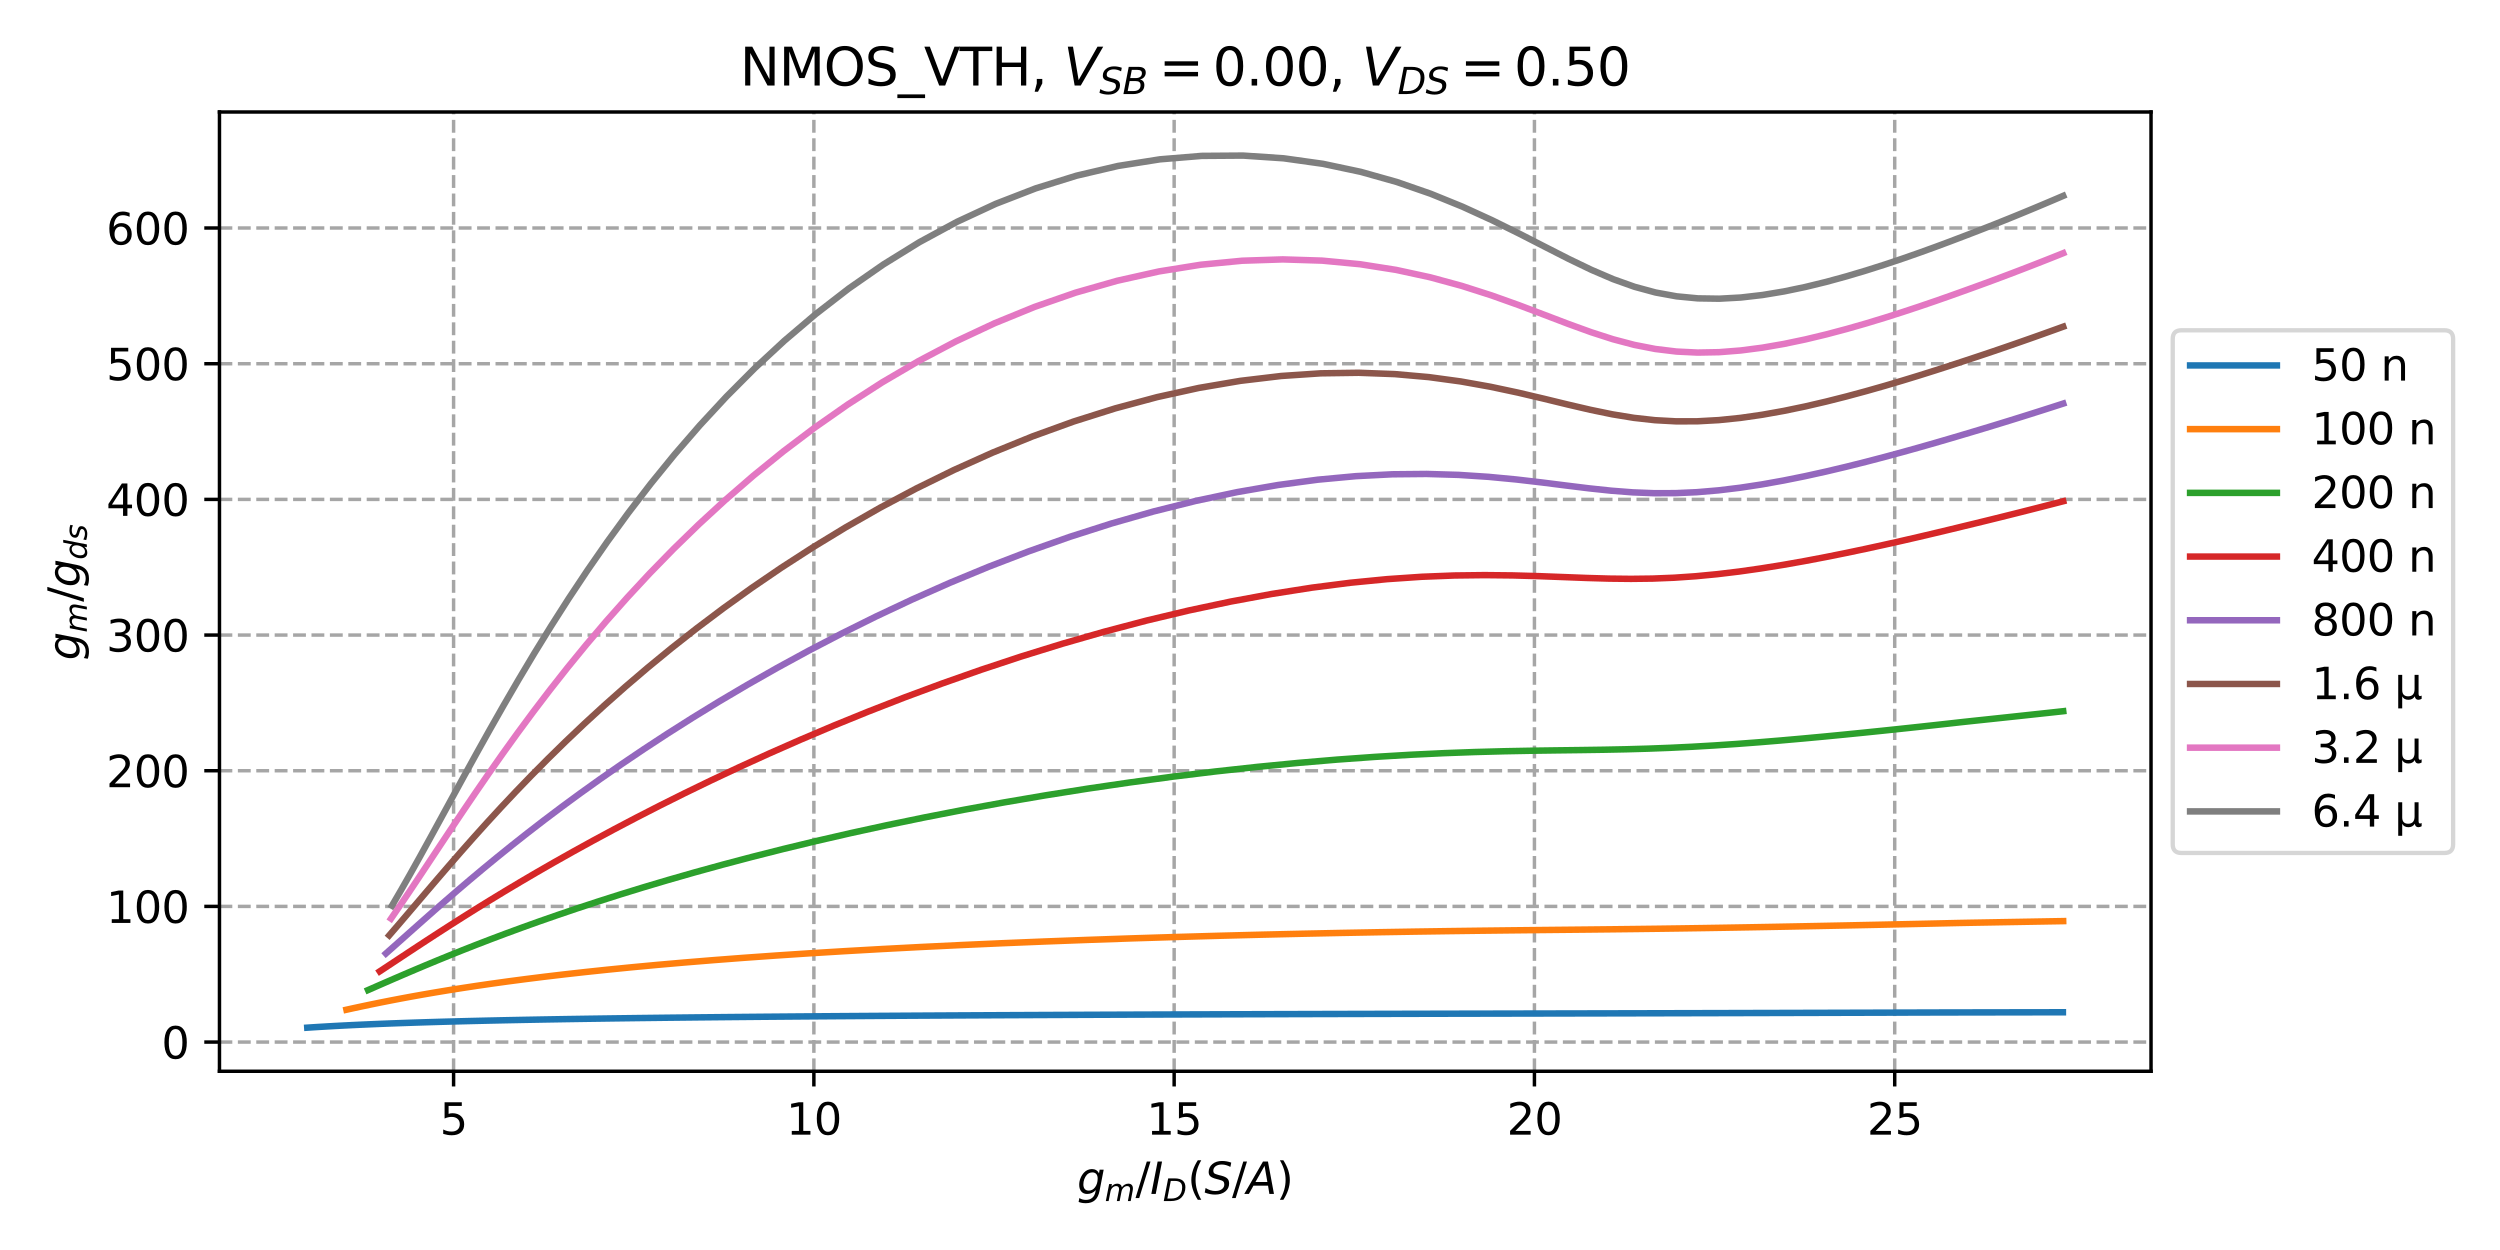 <?xml version="1.0" encoding="utf-8" standalone="no"?>
<!DOCTYPE svg PUBLIC "-//W3C//DTD SVG 1.1//EN"
  "http://www.w3.org/Graphics/SVG/1.1/DTD/svg11.dtd">
<svg xmlns:xlink="http://www.w3.org/1999/xlink" width="576pt" height="288pt" viewBox="0 0 576 288" xmlns="http://www.w3.org/2000/svg" version="1.1">
 <defs>
  <style type="text/css">*{stroke-linejoin: round; stroke-linecap: butt}</style>
 </defs>
 <g id="figure_1">
  <g id="patch_1">
   <path d="M 0 288 
L 576 288 
L 576 0 
L 0 0 
z
" style="fill: #ffffff"/>
  </g>
  <g id="axes_1">
   <g id="patch_2">
    <path d="M 50.566 246.822 
L 495.597 246.822 
L 495.597 25.8 
L 50.566 25.8 
z
" style="fill: #ffffff"/>
   </g>
   <g id="matplotlib.axis_1">
    <g id="xtick_1">
     <g id="line2d_1">
      <path d="M 104.507 246.822 
L 104.507 25.8 
" clip-path="url(#p47b96cbf75)" style="fill: none; stroke-dasharray: 2.96,1.28; stroke-dashoffset: 0; stroke: #a6a6a6; stroke-width: 0.8"/>
     </g>
     <g id="line2d_2">
      <defs>
       <path id="mdd85811904" d="M 0 0 
L 0 3.5 
" style="stroke: #000000; stroke-width: 0.8"/>
      </defs>
      <g>
       <use xlink:href="#mdd85811904" x="104.507" y="246.822" style="stroke: #000000; stroke-width: 0.8"/>
      </g>
     </g>
     <g id="text_1">
      <!-- 5 -->
      <g transform="translate(101.326 261.42) scale(0.1 -0.1)">
       <defs>
        <path id="DejaVuSans-35" d="M 691 4666 
L 3169 4666 
L 3169 4134 
L 1269 4134 
L 1269 2991 
Q 1406 3038 1543 3061 
Q 1681 3084 1819 3084 
Q 2600 3084 3056 2656 
Q 3513 2228 3513 1497 
Q 3513 744 3044 326 
Q 2575 -91 1722 -91 
Q 1428 -91 1123 -41 
Q 819 9 494 109 
L 494 744 
Q 775 591 1075 516 
Q 1375 441 1709 441 
Q 2250 441 2565 725 
Q 2881 1009 2881 1497 
Q 2881 1984 2565 2268 
Q 2250 2553 1709 2553 
Q 1456 2553 1204 2497 
Q 953 2441 691 2322 
L 691 4666 
z
" transform="scale(0.016)"/>
       </defs>
       <use xlink:href="#DejaVuSans-35"/>
      </g>
     </g>
    </g>
    <g id="xtick_2">
     <g id="line2d_3">
      <path d="M 187.516 246.822 
L 187.516 25.8 
" clip-path="url(#p47b96cbf75)" style="fill: none; stroke-dasharray: 2.96,1.28; stroke-dashoffset: 0; stroke: #a6a6a6; stroke-width: 0.8"/>
     </g>
     <g id="line2d_4">
      <g>
       <use xlink:href="#mdd85811904" x="187.516" y="246.822" style="stroke: #000000; stroke-width: 0.8"/>
      </g>
     </g>
     <g id="text_2">
      <!-- 10 -->
      <g transform="translate(181.153 261.42) scale(0.1 -0.1)">
       <defs>
        <path id="DejaVuSans-31" d="M 794 531 
L 1825 531 
L 1825 4091 
L 703 3866 
L 703 4441 
L 1819 4666 
L 2450 4666 
L 2450 531 
L 3481 531 
L 3481 0 
L 794 0 
L 794 531 
z
" transform="scale(0.016)"/>
        <path id="DejaVuSans-30" d="M 2034 4250 
Q 1547 4250 1301 3770 
Q 1056 3291 1056 2328 
Q 1056 1369 1301 889 
Q 1547 409 2034 409 
Q 2525 409 2770 889 
Q 3016 1369 3016 2328 
Q 3016 3291 2770 3770 
Q 2525 4250 2034 4250 
z
M 2034 4750 
Q 2819 4750 3233 4129 
Q 3647 3509 3647 2328 
Q 3647 1150 3233 529 
Q 2819 -91 2034 -91 
Q 1250 -91 836 529 
Q 422 1150 422 2328 
Q 422 3509 836 4129 
Q 1250 4750 2034 4750 
z
" transform="scale(0.016)"/>
       </defs>
       <use xlink:href="#DejaVuSans-31"/>
       <use xlink:href="#DejaVuSans-30" x="63.623"/>
      </g>
     </g>
    </g>
    <g id="xtick_3">
     <g id="line2d_5">
      <path d="M 270.525 246.822 
L 270.525 25.8 
" clip-path="url(#p47b96cbf75)" style="fill: none; stroke-dasharray: 2.96,1.28; stroke-dashoffset: 0; stroke: #a6a6a6; stroke-width: 0.8"/>
     </g>
     <g id="line2d_6">
      <g>
       <use xlink:href="#mdd85811904" x="270.525" y="246.822" style="stroke: #000000; stroke-width: 0.8"/>
      </g>
     </g>
     <g id="text_3">
      <!-- 15 -->
      <g transform="translate(264.162 261.42) scale(0.1 -0.1)">
       <use xlink:href="#DejaVuSans-31"/>
       <use xlink:href="#DejaVuSans-35" x="63.623"/>
      </g>
     </g>
    </g>
    <g id="xtick_4">
     <g id="line2d_7">
      <path d="M 353.533 246.822 
L 353.533 25.8 
" clip-path="url(#p47b96cbf75)" style="fill: none; stroke-dasharray: 2.96,1.28; stroke-dashoffset: 0; stroke: #a6a6a6; stroke-width: 0.8"/>
     </g>
     <g id="line2d_8">
      <g>
       <use xlink:href="#mdd85811904" x="353.533" y="246.822" style="stroke: #000000; stroke-width: 0.8"/>
      </g>
     </g>
     <g id="text_4">
      <!-- 20 -->
      <g transform="translate(347.171 261.42) scale(0.1 -0.1)">
       <defs>
        <path id="DejaVuSans-32" d="M 1228 531 
L 3431 531 
L 3431 0 
L 469 0 
L 469 531 
Q 828 903 1448 1529 
Q 2069 2156 2228 2338 
Q 2531 2678 2651 2914 
Q 2772 3150 2772 3378 
Q 2772 3750 2511 3984 
Q 2250 4219 1831 4219 
Q 1534 4219 1204 4116 
Q 875 4013 500 3803 
L 500 4441 
Q 881 4594 1212 4672 
Q 1544 4750 1819 4750 
Q 2544 4750 2975 4387 
Q 3406 4025 3406 3419 
Q 3406 3131 3298 2873 
Q 3191 2616 2906 2266 
Q 2828 2175 2409 1742 
Q 1991 1309 1228 531 
z
" transform="scale(0.016)"/>
       </defs>
       <use xlink:href="#DejaVuSans-32"/>
       <use xlink:href="#DejaVuSans-30" x="63.623"/>
      </g>
     </g>
    </g>
    <g id="xtick_5">
     <g id="line2d_9">
      <path d="M 436.542 246.822 
L 436.542 25.8 
" clip-path="url(#p47b96cbf75)" style="fill: none; stroke-dasharray: 2.96,1.28; stroke-dashoffset: 0; stroke: #a6a6a6; stroke-width: 0.8"/>
     </g>
     <g id="line2d_10">
      <g>
       <use xlink:href="#mdd85811904" x="436.542" y="246.822" style="stroke: #000000; stroke-width: 0.8"/>
      </g>
     </g>
     <g id="text_5">
      <!-- 25 -->
      <g transform="translate(430.179 261.42) scale(0.1 -0.1)">
       <use xlink:href="#DejaVuSans-32"/>
       <use xlink:href="#DejaVuSans-35" x="63.623"/>
      </g>
     </g>
    </g>
    <g id="text_6">
     <!-- $g_m/I_D (S/A)$ -->
     <g transform="translate(248.181 275.1) scale(0.1 -0.1)">
      <defs>
       <path id="DejaVuSans-Oblique-67" d="M 3816 3500 
L 3219 434 
Q 3047 -456 2561 -893 
Q 2075 -1331 1253 -1331 
Q 950 -1331 690 -1286 
Q 431 -1241 206 -1147 
L 313 -588 
Q 525 -725 762 -790 
Q 1000 -856 1269 -856 
Q 1816 -856 2167 -557 
Q 2519 -259 2631 300 
L 2681 563 
Q 2441 288 2122 144 
Q 1803 0 1434 0 
Q 903 0 598 351 
Q 294 703 294 1319 
Q 294 1803 478 2267 
Q 663 2731 997 3091 
Q 1219 3328 1514 3456 
Q 1809 3584 2131 3584 
Q 2484 3584 2746 3420 
Q 3009 3256 3138 2956 
L 3238 3500 
L 3816 3500 
z
M 2950 2216 
Q 2950 2641 2750 2872 
Q 2550 3103 2181 3103 
Q 1953 3103 1747 3012 
Q 1541 2922 1394 2759 
Q 1156 2491 1023 2127 
Q 891 1763 891 1375 
Q 891 944 1092 712 
Q 1294 481 1672 481 
Q 2219 481 2584 976 
Q 2950 1472 2950 2216 
z
" transform="scale(0.016)"/>
       <path id="DejaVuSans-Oblique-6d" d="M 5747 2113 
L 5338 0 
L 4763 0 
L 5166 2094 
Q 5191 2228 5203 2325 
Q 5216 2422 5216 2491 
Q 5216 2772 5059 2928 
Q 4903 3084 4622 3084 
Q 4203 3084 3875 2770 
Q 3547 2456 3450 1953 
L 3066 0 
L 2491 0 
L 2900 2094 
Q 2925 2209 2937 2307 
Q 2950 2406 2950 2484 
Q 2950 2769 2794 2926 
Q 2638 3084 2363 3084 
Q 1938 3084 1609 2770 
Q 1281 2456 1184 1953 
L 800 0 
L 225 0 
L 909 3500 
L 1484 3500 
L 1375 2956 
Q 1609 3263 1923 3423 
Q 2238 3584 2597 3584 
Q 2978 3584 3223 3384 
Q 3469 3184 3519 2828 
Q 3781 3197 4126 3390 
Q 4472 3584 4856 3584 
Q 5306 3584 5551 3325 
Q 5797 3066 5797 2591 
Q 5797 2488 5784 2364 
Q 5772 2241 5747 2113 
z
" transform="scale(0.016)"/>
       <path id="DejaVuSans-2f" d="M 1625 4666 
L 2156 4666 
L 531 -594 
L 0 -594 
L 1625 4666 
z
" transform="scale(0.016)"/>
       <path id="DejaVuSans-Oblique-49" d="M 1081 4666 
L 1716 4666 
L 806 0 
L 172 0 
L 1081 4666 
z
" transform="scale(0.016)"/>
       <path id="DejaVuSans-Oblique-44" d="M 1081 4666 
L 2438 4666 
Q 3519 4666 4070 4208 
Q 4622 3750 4622 2847 
Q 4622 2250 4412 1698 
Q 4203 1147 3834 769 
Q 3463 381 2891 190 
Q 2319 0 1538 0 
L 172 0 
L 1081 4666 
z
M 1613 4147 
L 909 519 
L 1734 519 
Q 2794 519 3375 1128 
Q 3956 1738 3956 2847 
Q 3956 3519 3581 3833 
Q 3206 4147 2406 4147 
L 1613 4147 
z
" transform="scale(0.016)"/>
       <path id="DejaVuSans-28" d="M 1984 4856 
Q 1566 4138 1362 3434 
Q 1159 2731 1159 2009 
Q 1159 1288 1364 580 
Q 1569 -128 1984 -844 
L 1484 -844 
Q 1016 -109 783 600 
Q 550 1309 550 2009 
Q 550 2706 781 3412 
Q 1013 4119 1484 4856 
L 1984 4856 
z
" transform="scale(0.016)"/>
       <path id="DejaVuSans-Oblique-53" d="M 3859 4513 
L 3738 3897 
Q 3422 4066 3111 4152 
Q 2800 4238 2509 4238 
Q 1944 4238 1609 3991 
Q 1275 3744 1275 3334 
Q 1275 3109 1398 2989 
Q 1522 2869 2034 2731 
L 2413 2638 
Q 3053 2472 3303 2217 
Q 3553 1963 3553 1503 
Q 3553 797 2998 353 
Q 2444 -91 1538 -91 
Q 1166 -91 791 -17 
Q 416 56 38 206 
L 166 856 
Q 513 641 861 531 
Q 1209 422 1556 422 
Q 2147 422 2503 684 
Q 2859 947 2859 1369 
Q 2859 1650 2717 1795 
Q 2575 1941 2106 2059 
L 1728 2156 
Q 1081 2325 845 2545 
Q 609 2766 609 3163 
Q 609 3859 1145 4304 
Q 1681 4750 2541 4750 
Q 2875 4750 3203 4690 
Q 3531 4631 3859 4513 
z
" transform="scale(0.016)"/>
       <path id="DejaVuSans-Oblique-41" d="M 2356 4666 
L 3072 4666 
L 3938 0 
L 3278 0 
L 3084 1197 
L 984 1197 
L 325 0 
L -341 0 
L 2356 4666 
z
M 2584 4044 
L 1275 1722 
L 2988 1722 
L 2584 4044 
z
" transform="scale(0.016)"/>
       <path id="DejaVuSans-29" d="M 513 4856 
L 1013 4856 
Q 1481 4119 1714 3412 
Q 1947 2706 1947 2009 
Q 1947 1309 1714 600 
Q 1481 -109 1013 -844 
L 513 -844 
Q 928 -128 1133 580 
Q 1338 1288 1338 2009 
Q 1338 2731 1133 3434 
Q 928 4138 513 4856 
z
" transform="scale(0.016)"/>
      </defs>
      <use xlink:href="#DejaVuSans-Oblique-67" transform="translate(0 0.125)"/>
      <use xlink:href="#DejaVuSans-Oblique-6d" transform="translate(63.477 -16.281) scale(0.7)"/>
      <use xlink:href="#DejaVuSans-2f" transform="translate(134.399 0.125)"/>
      <use xlink:href="#DejaVuSans-Oblique-49" transform="translate(168.091 0.125)"/>
      <use xlink:href="#DejaVuSans-Oblique-44" transform="translate(197.583 -16.281) scale(0.7)"/>
      <use xlink:href="#DejaVuSans-28" transform="translate(254.219 0.125)"/>
      <use xlink:href="#DejaVuSans-Oblique-53" transform="translate(293.232 0.125)"/>
      <use xlink:href="#DejaVuSans-2f" transform="translate(356.709 0.125)"/>
      <use xlink:href="#DejaVuSans-Oblique-41" transform="translate(390.4 0.125)"/>
      <use xlink:href="#DejaVuSans-29" transform="translate(458.809 0.125)"/>
     </g>
    </g>
   </g>
   <g id="matplotlib.axis_2">
    <g id="ytick_1">
     <g id="line2d_11">
      <path d="M 50.566 240.099 
L 495.597 240.099 
" clip-path="url(#p47b96cbf75)" style="fill: none; stroke-dasharray: 2.96,1.28; stroke-dashoffset: 0; stroke: #a6a6a6; stroke-width: 0.8"/>
     </g>
     <g id="line2d_12">
      <defs>
       <path id="mfa31c862ab" d="M 0 0 
L -3.5 0 
" style="stroke: #000000; stroke-width: 0.8"/>
      </defs>
      <g>
       <use xlink:href="#mfa31c862ab" x="50.566" y="240.099" style="stroke: #000000; stroke-width: 0.8"/>
      </g>
     </g>
     <g id="text_7">
      <!-- 0 -->
      <g transform="translate(37.203 243.898) scale(0.1 -0.1)">
       <use xlink:href="#DejaVuSans-30"/>
      </g>
     </g>
    </g>
    <g id="ytick_2">
     <g id="line2d_13">
      <path d="M 50.566 208.838 
L 495.597 208.838 
" clip-path="url(#p47b96cbf75)" style="fill: none; stroke-dasharray: 2.96,1.28; stroke-dashoffset: 0; stroke: #a6a6a6; stroke-width: 0.8"/>
     </g>
     <g id="line2d_14">
      <g>
       <use xlink:href="#mfa31c862ab" x="50.566" y="208.838" style="stroke: #000000; stroke-width: 0.8"/>
      </g>
     </g>
     <g id="text_8">
      <!-- 100 -->
      <g transform="translate(24.478 212.638) scale(0.1 -0.1)">
       <use xlink:href="#DejaVuSans-31"/>
       <use xlink:href="#DejaVuSans-30" x="63.623"/>
       <use xlink:href="#DejaVuSans-30" x="127.246"/>
      </g>
     </g>
    </g>
    <g id="ytick_3">
     <g id="line2d_15">
      <path d="M 50.566 177.578 
L 495.597 177.578 
" clip-path="url(#p47b96cbf75)" style="fill: none; stroke-dasharray: 2.96,1.28; stroke-dashoffset: 0; stroke: #a6a6a6; stroke-width: 0.8"/>
     </g>
     <g id="line2d_16">
      <g>
       <use xlink:href="#mfa31c862ab" x="50.566" y="177.578" style="stroke: #000000; stroke-width: 0.8"/>
      </g>
     </g>
     <g id="text_9">
      <!-- 200 -->
      <g transform="translate(24.478 181.377) scale(0.1 -0.1)">
       <use xlink:href="#DejaVuSans-32"/>
       <use xlink:href="#DejaVuSans-30" x="63.623"/>
       <use xlink:href="#DejaVuSans-30" x="127.246"/>
      </g>
     </g>
    </g>
    <g id="ytick_4">
     <g id="line2d_17">
      <path d="M 50.566 146.318 
L 495.597 146.318 
" clip-path="url(#p47b96cbf75)" style="fill: none; stroke-dasharray: 2.96,1.28; stroke-dashoffset: 0; stroke: #a6a6a6; stroke-width: 0.8"/>
     </g>
     <g id="line2d_18">
      <g>
       <use xlink:href="#mfa31c862ab" x="50.566" y="146.318" style="stroke: #000000; stroke-width: 0.8"/>
      </g>
     </g>
     <g id="text_10">
      <!-- 300 -->
      <g transform="translate(24.478 150.117) scale(0.1 -0.1)">
       <defs>
        <path id="DejaVuSans-33" d="M 2597 2516 
Q 3050 2419 3304 2112 
Q 3559 1806 3559 1356 
Q 3559 666 3084 287 
Q 2609 -91 1734 -91 
Q 1441 -91 1130 -33 
Q 819 25 488 141 
L 488 750 
Q 750 597 1062 519 
Q 1375 441 1716 441 
Q 2309 441 2620 675 
Q 2931 909 2931 1356 
Q 2931 1769 2642 2001 
Q 2353 2234 1838 2234 
L 1294 2234 
L 1294 2753 
L 1863 2753 
Q 2328 2753 2575 2939 
Q 2822 3125 2822 3475 
Q 2822 3834 2567 4026 
Q 2313 4219 1838 4219 
Q 1578 4219 1281 4162 
Q 984 4106 628 3988 
L 628 4550 
Q 988 4650 1302 4700 
Q 1616 4750 1894 4750 
Q 2613 4750 3031 4423 
Q 3450 4097 3450 3541 
Q 3450 3153 3228 2886 
Q 3006 2619 2597 2516 
z
" transform="scale(0.016)"/>
       </defs>
       <use xlink:href="#DejaVuSans-33"/>
       <use xlink:href="#DejaVuSans-30" x="63.623"/>
       <use xlink:href="#DejaVuSans-30" x="127.246"/>
      </g>
     </g>
    </g>
    <g id="ytick_5">
     <g id="line2d_19">
      <path d="M 50.566 115.057 
L 495.597 115.057 
" clip-path="url(#p47b96cbf75)" style="fill: none; stroke-dasharray: 2.96,1.28; stroke-dashoffset: 0; stroke: #a6a6a6; stroke-width: 0.8"/>
     </g>
     <g id="line2d_20">
      <g>
       <use xlink:href="#mfa31c862ab" x="50.566" y="115.057" style="stroke: #000000; stroke-width: 0.8"/>
      </g>
     </g>
     <g id="text_11">
      <!-- 400 -->
      <g transform="translate(24.478 118.857) scale(0.1 -0.1)">
       <defs>
        <path id="DejaVuSans-34" d="M 2419 4116 
L 825 1625 
L 2419 1625 
L 2419 4116 
z
M 2253 4666 
L 3047 4666 
L 3047 1625 
L 3713 1625 
L 3713 1100 
L 3047 1100 
L 3047 0 
L 2419 0 
L 2419 1100 
L 313 1100 
L 313 1709 
L 2253 4666 
z
" transform="scale(0.016)"/>
       </defs>
       <use xlink:href="#DejaVuSans-34"/>
       <use xlink:href="#DejaVuSans-30" x="63.623"/>
       <use xlink:href="#DejaVuSans-30" x="127.246"/>
      </g>
     </g>
    </g>
    <g id="ytick_6">
     <g id="line2d_21">
      <path d="M 50.566 83.797 
L 495.597 83.797 
" clip-path="url(#p47b96cbf75)" style="fill: none; stroke-dasharray: 2.96,1.28; stroke-dashoffset: 0; stroke: #a6a6a6; stroke-width: 0.8"/>
     </g>
     <g id="line2d_22">
      <g>
       <use xlink:href="#mfa31c862ab" x="50.566" y="83.797" style="stroke: #000000; stroke-width: 0.8"/>
      </g>
     </g>
     <g id="text_12">
      <!-- 500 -->
      <g transform="translate(24.478 87.596) scale(0.1 -0.1)">
       <use xlink:href="#DejaVuSans-35"/>
       <use xlink:href="#DejaVuSans-30" x="63.623"/>
       <use xlink:href="#DejaVuSans-30" x="127.246"/>
      </g>
     </g>
    </g>
    <g id="ytick_7">
     <g id="line2d_23">
      <path d="M 50.566 52.537 
L 495.597 52.537 
" clip-path="url(#p47b96cbf75)" style="fill: none; stroke-dasharray: 2.96,1.28; stroke-dashoffset: 0; stroke: #a6a6a6; stroke-width: 0.8"/>
     </g>
     <g id="line2d_24">
      <g>
       <use xlink:href="#mfa31c862ab" x="50.566" y="52.537" style="stroke: #000000; stroke-width: 0.8"/>
      </g>
     </g>
     <g id="text_13">
      <!-- 600 -->
      <g transform="translate(24.478 56.336) scale(0.1 -0.1)">
       <defs>
        <path id="DejaVuSans-36" d="M 2113 2584 
Q 1688 2584 1439 2293 
Q 1191 2003 1191 1497 
Q 1191 994 1439 701 
Q 1688 409 2113 409 
Q 2538 409 2786 701 
Q 3034 994 3034 1497 
Q 3034 2003 2786 2293 
Q 2538 2584 2113 2584 
z
M 3366 4563 
L 3366 3988 
Q 3128 4100 2886 4159 
Q 2644 4219 2406 4219 
Q 1781 4219 1451 3797 
Q 1122 3375 1075 2522 
Q 1259 2794 1537 2939 
Q 1816 3084 2150 3084 
Q 2853 3084 3261 2657 
Q 3669 2231 3669 1497 
Q 3669 778 3244 343 
Q 2819 -91 2113 -91 
Q 1303 -91 875 529 
Q 447 1150 447 2328 
Q 447 3434 972 4092 
Q 1497 4750 2381 4750 
Q 2619 4750 2861 4703 
Q 3103 4656 3366 4563 
z
" transform="scale(0.016)"/>
       </defs>
       <use xlink:href="#DejaVuSans-36"/>
       <use xlink:href="#DejaVuSans-30" x="63.623"/>
       <use xlink:href="#DejaVuSans-30" x="127.246"/>
      </g>
     </g>
    </g>
    <g id="text_14">
     <!-- $g_{m}/g_{ds}$ -->
     <g transform="translate(18.378 152.111) rotate(-90) scale(0.1 -0.1)">
      <defs>
       <path id="DejaVuSans-Oblique-64" d="M 2675 525 
Q 2444 222 2128 65 
Q 1813 -91 1428 -91 
Q 903 -91 598 267 
Q 294 625 294 1247 
Q 294 1766 478 2236 
Q 663 2706 1013 3078 
Q 1244 3325 1534 3454 
Q 1825 3584 2144 3584 
Q 2481 3584 2739 3421 
Q 2997 3259 3138 2956 
L 3513 4863 
L 4091 4863 
L 3144 0 
L 2566 0 
L 2675 525 
z
M 891 1350 
Q 891 897 1095 644 
Q 1300 391 1663 391 
Q 1931 391 2161 520 
Q 2391 650 2566 903 
Q 2750 1166 2856 1509 
Q 2963 1853 2963 2188 
Q 2963 2622 2758 2865 
Q 2553 3109 2194 3109 
Q 1922 3109 1687 2981 
Q 1453 2853 1288 2613 
Q 1106 2353 998 2009 
Q 891 1666 891 1350 
z
" transform="scale(0.016)"/>
       <path id="DejaVuSans-Oblique-73" d="M 3200 3397 
L 3091 2853 
Q 2863 2978 2609 3040 
Q 2356 3103 2088 3103 
Q 1634 3103 1373 2948 
Q 1113 2794 1113 2528 
Q 1113 2219 1719 2053 
Q 1766 2041 1788 2034 
L 1972 1978 
Q 2547 1819 2739 1644 
Q 2931 1469 2931 1166 
Q 2931 609 2489 259 
Q 2047 -91 1331 -91 
Q 1053 -91 747 -37 
Q 441 16 72 128 
L 184 722 
Q 500 559 806 475 
Q 1113 391 1394 391 
Q 1816 391 2080 572 
Q 2344 753 2344 1031 
Q 2344 1331 1650 1516 
L 1591 1531 
L 1394 1581 
Q 956 1697 753 1886 
Q 550 2075 550 2369 
Q 550 2928 970 3256 
Q 1391 3584 2113 3584 
Q 2397 3584 2667 3537 
Q 2938 3491 3200 3397 
z
" transform="scale(0.016)"/>
      </defs>
      <use xlink:href="#DejaVuSans-Oblique-67" transform="translate(0 0.094)"/>
      <use xlink:href="#DejaVuSans-Oblique-6d" transform="translate(63.477 -16.312) scale(0.7)"/>
      <use xlink:href="#DejaVuSans-2f" transform="translate(134.399 0.094)"/>
      <use xlink:href="#DejaVuSans-Oblique-67" transform="translate(168.091 0.094)"/>
      <use xlink:href="#DejaVuSans-Oblique-64" transform="translate(231.567 -16.312) scale(0.7)"/>
      <use xlink:href="#DejaVuSans-Oblique-73" transform="translate(276.001 -16.312) scale(0.7)"/>
     </g>
    </g>
   </g>
   <g id="line2d_25">
    <path d="M 475.291 233.225 
L 475.244 233.225 
L 475.19 233.225 
L 475.128 233.225 
L 475.058 233.226 
L 474.978 233.226 
L 474.887 233.226 
L 474.783 233.226 
L 474.664 233.226 
L 474.528 233.226 
L 474.373 233.227 
L 474.197 233.227 
L 473.995 233.227 
L 473.766 233.228 
L 473.504 233.228 
L 473.206 233.229 
L 472.867 233.229 
L 472.481 233.23 
L 472.042 233.231 
L 471.544 233.232 
L 470.977 233.233 
L 470.334 233.234 
L 469.606 233.235 
L 468.781 233.236 
L 467.848 233.238 
L 466.795 233.24 
L 465.607 233.242 
L 464.271 233.244 
L 462.771 233.247 
L 461.091 233.25 
L 459.214 233.253 
L 457.123 233.257 
L 454.804 233.261 
L 452.239 233.266 
L 449.417 233.271 
L 446.223 233.278 
L 442.495 233.29 
L 438.496 233.302 
L 434.232 233.315 
L 429.71 233.329 
L 424.945 233.342 
L 419.961 233.357 
L 414.782 233.371 
L 409.44 233.386 
L 403.967 233.4 
L 398.393 233.415 
L 392.744 233.429 
L 387.036 233.443 
L 381.269 233.457 
L 375.43 233.471 
L 369.486 233.484 
L 363.39 233.497 
L 357.078 233.51 
L 350.483 233.524 
L 343.533 233.539 
L 336.169 233.554 
L 328.344 233.572 
L 320.036 233.591 
L 311.246 233.613 
L 302.003 233.637 
L 292.358 233.664 
L 282.385 233.695 
L 272.171 233.729 
L 261.812 233.766 
L 251.408 233.807 
L 241.052 233.852 
L 230.835 233.9 
L 220.833 233.952 
L 211.115 234.007 
L 201.732 234.065 
L 192.725 234.127 
L 184.123 234.192 
L 175.944 234.26 
L 168.195 234.331 
L 160.877 234.404 
L 153.985 234.48 
L 147.507 234.557 
L 141.428 234.637 
L 135.73 234.719 
L 130.396 234.803 
L 125.404 234.888 
L 120.734 234.975 
L 116.366 235.063 
L 112.279 235.152 
L 108.455 235.243 
L 104.874 235.334 
L 101.519 235.426 
L 98.374 235.519 
L 95.423 235.613 
L 92.651 235.708 
L 90.045 235.803 
L 87.593 235.898 
L 85.282 235.995 
L 83.103 236.091 
L 81.046 236.188 
L 79.101 236.285 
L 77.26 236.383 
L 75.516 236.481 
L 73.861 236.579 
L 72.289 236.677 
L 70.794 236.775 
" clip-path="url(#p47b96cbf75)" style="fill: none; stroke: #1f77b4; stroke-width: 1.5; stroke-linecap: square"/>
   </g>
   <g id="line2d_26">
    <path d="M 475.355 212.225 
L 475.317 212.226 
L 475.273 212.227 
L 475.223 212.227 
L 475.167 212.228 
L 475.102 212.23 
L 475.028 212.231 
L 474.944 212.232 
L 474.848 212.234 
L 474.738 212.236 
L 474.613 212.238 
L 474.47 212.241 
L 474.307 212.243 
L 474.121 212.247 
L 473.91 212.25 
L 473.668 212.255 
L 473.393 212.259 
L 473.08 212.265 
L 472.724 212.271 
L 472.318 212.278 
L 471.858 212.286 
L 471.334 212.296 
L 470.74 212.306 
L 470.066 212.318 
L 469.303 212.331 
L 468.44 212.347 
L 467.464 212.364 
L 466.364 212.383 
L 465.126 212.405 
L 463.734 212.43 
L 462.174 212.457 
L 460.429 212.488 
L 458.485 212.523 
L 456.325 212.561 
L 453.935 212.603 
L 451.198 212.657 
L 447.944 212.732 
L 444.437 212.811 
L 440.674 212.894 
L 436.657 212.981 
L 432.396 213.073 
L 427.905 213.167 
L 423.206 213.264 
L 418.326 213.362 
L 413.298 213.46 
L 408.159 213.558 
L 402.945 213.653 
L 397.688 213.744 
L 392.416 213.83 
L 387.14 213.909 
L 381.86 213.983 
L 376.553 214.05 
L 371.18 214.112 
L 365.682 214.171 
L 359.989 214.229 
L 354.02 214.29 
L 347.7 214.358 
L 340.96 214.437 
L 333.748 214.531 
L 326.036 214.645 
L 317.821 214.781 
L 309.128 214.943 
L 300.004 215.134 
L 290.518 215.354 
L 280.753 215.605 
L 270.801 215.888 
L 260.757 216.201 
L 250.713 216.545 
L 240.758 216.917 
L 230.968 217.317 
L 221.41 217.742 
L 212.139 218.19 
L 203.199 218.659 
L 194.62 219.146 
L 186.425 219.649 
L 178.626 220.165 
L 171.227 220.691 
L 164.226 221.227 
L 157.617 221.768 
L 151.388 222.313 
L 145.525 222.861 
L 140.012 223.41 
L 134.832 223.957 
L 129.967 224.502 
L 125.398 225.043 
L 121.107 225.58 
L 117.077 226.111 
L 113.29 226.635 
L 109.729 227.153 
L 106.38 227.662 
L 103.226 228.163 
L 100.254 228.656 
L 97.452 229.139 
L 94.806 229.612 
L 92.306 230.076 
L 89.941 230.53 
L 87.701 230.973 
L 85.577 231.406 
L 83.561 231.829 
L 81.645 232.24 
L 79.822 232.64 
" clip-path="url(#p47b96cbf75)" style="fill: none; stroke: #ff7f0e; stroke-width: 1.5; stroke-linecap: square"/>
   </g>
   <g id="line2d_27">
    <path d="M 475.366 163.864 
L 475.329 163.868 
L 475.288 163.873 
L 475.24 163.878 
L 475.186 163.884 
L 475.124 163.89 
L 475.053 163.898 
L 474.973 163.907 
L 474.881 163.917 
L 474.775 163.928 
L 474.656 163.941 
L 474.519 163.956 
L 474.363 163.973 
L 474.185 163.992 
L 473.982 164.014 
L 473.75 164.039 
L 473.487 164.068 
L 473.187 164.101 
L 472.845 164.138 
L 472.456 164.18 
L 472.015 164.228 
L 471.513 164.282 
L 470.943 164.344 
L 470.296 164.414 
L 469.564 164.493 
L 468.735 164.582 
L 467.799 164.683 
L 466.742 164.797 
L 465.552 164.925 
L 464.214 165.069 
L 462.713 165.23 
L 461.035 165.409 
L 459.163 165.609 
L 457.081 165.83 
L 454.776 166.073 
L 452.131 166.358 
L 448.974 166.712 
L 445.57 167.088 
L 441.915 167.487 
L 438.012 167.906 
L 433.867 168.343 
L 429.496 168.793 
L 424.919 169.251 
L 420.164 169.712 
L 415.264 170.167 
L 410.256 170.608 
L 405.179 171.025 
L 400.071 171.41 
L 394.96 171.754 
L 389.868 172.05 
L 384.798 172.295 
L 379.736 172.488 
L 374.648 172.633 
L 369.482 172.737 
L 364.167 172.816 
L 358.624 172.886 
L 352.77 172.969 
L 346.53 173.088 
L 339.84 173.267 
L 332.66 173.529 
L 324.97 173.896 
L 316.782 174.385 
L 308.13 175.008 
L 299.071 175.775 
L 289.679 176.688 
L 280.042 177.745 
L 270.25 178.94 
L 260.397 180.265 
L 250.57 181.706 
L 240.852 183.25 
L 231.313 184.88 
L 222.015 186.58 
L 213.005 188.336 
L 204.322 190.13 
L 195.994 191.949 
L 188.038 193.78 
L 180.463 195.61 
L 173.273 197.429 
L 166.463 199.229 
L 160.027 201.002 
L 153.953 202.742 
L 148.228 204.443 
L 142.837 206.104 
L 137.762 207.72 
L 132.986 209.29 
L 128.493 210.812 
L 124.265 212.286 
L 120.285 213.712 
L 116.537 215.089 
L 113.006 216.419 
L 109.677 217.701 
L 106.535 218.937 
L 103.568 220.128 
L 100.764 221.273 
L 98.11 222.375 
L 95.597 223.433 
L 93.213 224.45 
L 90.951 225.425 
L 88.8 226.359 
L 86.753 227.253 
L 84.804 228.107 
" clip-path="url(#p47b96cbf75)" style="fill: none; stroke: #2ca02c; stroke-width: 1.5; stroke-linecap: square"/>
   </g>
   <g id="line2d_28">
    <path d="M 475.368 115.488 
L 475.332 115.497 
L 475.291 115.508 
L 475.244 115.52 
L 475.19 115.534 
L 475.128 115.55 
L 475.058 115.568 
L 474.978 115.589 
L 474.887 115.612 
L 474.783 115.639 
L 474.664 115.67 
L 474.528 115.705 
L 474.373 115.745 
L 474.197 115.791 
L 473.995 115.843 
L 473.766 115.902 
L 473.505 115.969 
L 473.207 116.046 
L 472.868 116.133 
L 472.483 116.232 
L 472.045 116.345 
L 471.547 116.473 
L 470.982 116.618 
L 470.341 116.782 
L 469.615 116.968 
L 468.793 117.177 
L 467.864 117.413 
L 466.816 117.679 
L 465.635 117.978 
L 464.308 118.312 
L 462.82 118.685 
L 461.155 119.1 
L 459.298 119.559 
L 457.234 120.067 
L 454.948 120.624 
L 452.323 121.261 
L 449.189 122.021 
L 445.809 122.83 
L 442.181 123.684 
L 438.307 124.577 
L 434.195 125.502 
L 429.858 126.449 
L 425.319 127.405 
L 420.605 128.353 
L 415.751 129.276 
L 410.794 130.153 
L 405.774 130.96 
L 400.729 131.678 
L 395.691 132.285 
L 390.682 132.765 
L 385.706 133.106 
L 380.753 133.306 
L 375.789 133.369 
L 370.762 133.312 
L 365.602 133.163 
L 360.231 132.958 
L 354.562 132.745 
L 348.519 132.576 
L 342.034 132.507 
L 335.063 132.594 
L 327.582 132.888 
L 319.599 133.433 
L 311.143 134.262 
L 302.268 135.395 
L 293.045 136.843 
L 283.559 138.601 
L 273.899 140.654 
L 264.157 142.979 
L 254.422 145.545 
L 244.776 148.317 
L 235.29 151.256 
L 226.026 154.325 
L 217.036 157.488 
L 208.358 160.708 
L 200.022 163.956 
L 192.046 167.203 
L 184.443 170.427 
L 177.216 173.608 
L 170.364 176.731 
L 163.879 179.782 
L 157.753 182.753 
L 151.973 185.637 
L 146.524 188.429 
L 141.389 191.128 
L 136.554 193.733 
L 132 196.242 
L 127.711 198.658 
L 123.671 200.981 
L 119.864 203.214 
L 116.273 205.36 
L 112.886 207.42 
L 109.687 209.397 
L 106.664 211.294 
L 103.805 213.112 
L 101.098 214.854 
L 98.531 216.522 
L 96.096 218.117 
L 93.783 219.642 
L 91.583 221.096 
L 89.488 222.481 
L 87.49 223.799 
" clip-path="url(#p47b96cbf75)" style="fill: none; stroke: #d62728; stroke-width: 1.5; stroke-linecap: square"/>
   </g>
   <g id="line2d_29">
    <path d="M 475.368 92.983 
L 475.332 92.994 
L 475.291 93.008 
L 475.244 93.023 
L 475.19 93.04 
L 475.129 93.06 
L 475.059 93.083 
L 474.979 93.109 
L 474.887 93.138 
L 474.783 93.172 
L 474.664 93.21 
L 474.529 93.254 
L 474.374 93.304 
L 474.198 93.361 
L 473.997 93.425 
L 473.767 93.499 
L 473.506 93.583 
L 473.209 93.679 
L 472.871 93.788 
L 472.486 93.911 
L 472.048 94.052 
L 471.55 94.211 
L 470.986 94.391 
L 470.345 94.596 
L 469.62 94.827 
L 468.799 95.087 
L 467.871 95.381 
L 466.824 95.711 
L 465.645 96.081 
L 464.319 96.495 
L 462.833 96.957 
L 461.17 97.47 
L 459.315 98.039 
L 457.254 98.664 
L 454.971 99.35 
L 452.35 100.131 
L 449.221 101.058 
L 445.847 102.041 
L 442.226 103.075 
L 438.36 104.154 
L 434.257 105.266 
L 429.932 106.398 
L 425.406 107.532 
L 420.708 108.646 
L 415.873 109.715 
L 410.938 110.712 
L 405.945 111.608 
L 400.931 112.372 
L 395.929 112.977 
L 390.96 113.399 
L 386.032 113.62 
L 381.131 113.633 
L 376.227 113.441 
L 371.266 113.06 
L 366.178 112.522 
L 360.884 111.871 
L 355.299 111.165 
L 349.342 110.471 
L 342.947 109.863 
L 336.067 109.414 
L 328.678 109.198 
L 320.785 109.277 
L 312.417 109.705 
L 303.625 110.519 
L 294.481 111.741 
L 285.067 113.377 
L 275.473 115.417 
L 265.79 117.838 
L 256.105 120.607 
L 246.502 123.682 
L 237.052 127.018 
L 227.817 130.567 
L 218.849 134.281 
L 210.187 138.115 
L 201.86 142.027 
L 193.89 145.979 
L 186.287 149.94 
L 179.056 153.88 
L 172.197 157.778 
L 165.702 161.614 
L 159.564 165.374 
L 153.769 169.048 
L 148.303 172.627 
L 143.152 176.106 
L 138.297 179.482 
L 133.724 182.752 
L 129.415 185.916 
L 125.355 188.975 
L 121.527 191.929 
L 117.916 194.78 
L 114.508 197.53 
L 111.288 200.179 
L 108.245 202.729 
L 105.366 205.182 
L 102.638 207.538 
L 100.052 209.799 
L 97.598 211.966 
L 95.265 214.037 
L 93.046 216.014 
L 90.933 217.897 
L 88.916 219.685 
" clip-path="url(#p47b96cbf75)" style="fill: none; stroke: #9467bd; stroke-width: 1.5; stroke-linecap: square"/>
   </g>
   <g id="line2d_30">
    <path d="M 475.368 75.265 
L 475.332 75.278 
L 475.291 75.293 
L 475.244 75.31 
L 475.19 75.329 
L 475.129 75.352 
L 475.059 75.377 
L 474.979 75.406 
L 474.887 75.439 
L 474.783 75.477 
L 474.664 75.52 
L 474.529 75.569 
L 474.374 75.625 
L 474.198 75.689 
L 473.997 75.761 
L 473.767 75.844 
L 473.506 75.938 
L 473.209 76.046 
L 472.871 76.167 
L 472.485 76.306 
L 472.048 76.463 
L 471.55 76.641 
L 470.986 76.844 
L 470.345 77.072 
L 469.62 77.331 
L 468.799 77.622 
L 467.871 77.95 
L 466.824 78.319 
L 465.645 78.733 
L 464.32 79.195 
L 462.834 79.71 
L 461.171 80.282 
L 459.317 80.915 
L 457.257 81.611 
L 454.975 82.372 
L 452.355 83.237 
L 449.227 84.264 
L 445.855 85.35 
L 442.237 86.49 
L 438.374 87.673 
L 434.275 88.888 
L 429.955 90.116 
L 425.436 91.337 
L 420.746 92.523 
L 415.919 93.646 
L 410.996 94.67 
L 406.015 95.56 
L 401.017 96.279 
L 396.033 96.791 
L 391.086 97.065 
L 386.181 97.077 
L 381.308 96.812 
L 376.434 96.27 
L 371.506 95.464 
L 366.455 94.424 
L 361.199 93.2 
L 355.655 91.852 
L 349.741 90.459 
L 343.391 89.107 
L 336.556 87.886 
L 329.212 86.887 
L 321.364 86.196 
L 313.039 85.885 
L 304.29 86.015 
L 295.186 86.627 
L 285.809 87.744 
L 276.249 89.372 
L 266.596 91.497 
L 256.939 94.093 
L 247.36 97.12 
L 237.93 100.533 
L 228.712 104.278 
L 219.757 108.301 
L 211.105 112.55 
L 202.787 116.971 
L 194.821 121.517 
L 187.221 126.145 
L 179.991 130.816 
L 173.131 135.498 
L 166.634 140.163 
L 160.492 144.787 
L 154.692 149.351 
L 149.22 153.842 
L 144.062 158.246 
L 139.2 162.554 
L 134.619 166.76 
L 130.302 170.858 
L 126.233 174.844 
L 122.396 178.715 
L 118.777 182.469 
L 115.36 186.104 
L 112.131 189.618 
L 109.079 193.008 
L 106.191 196.275 
L 103.455 199.415 
L 100.86 202.427 
L 98.397 205.31 
L 96.056 208.061 
L 93.829 210.678 
L 91.707 213.16 
L 89.682 215.507 
" clip-path="url(#p47b96cbf75)" style="fill: none; stroke: #8c564b; stroke-width: 1.5; stroke-linecap: square"/>
   </g>
   <g id="line2d_31">
    <path d="M 475.368 58.331 
L 475.332 58.346 
L 475.291 58.362 
L 475.244 58.381 
L 475.19 58.403 
L 475.129 58.427 
L 475.059 58.455 
L 474.979 58.487 
L 474.887 58.524 
L 474.783 58.565 
L 474.664 58.613 
L 474.529 58.667 
L 474.374 58.728 
L 474.198 58.799 
L 473.997 58.879 
L 473.767 58.97 
L 473.506 59.074 
L 473.209 59.192 
L 472.87 59.326 
L 472.485 59.479 
L 472.048 59.652 
L 471.55 59.849 
L 470.986 60.071 
L 470.345 60.323 
L 469.62 60.607 
L 468.799 60.928 
L 467.871 61.289 
L 466.824 61.694 
L 465.645 62.149 
L 464.32 62.656 
L 462.834 63.221 
L 461.172 63.848 
L 459.318 64.541 
L 457.258 65.302 
L 454.977 66.133 
L 452.358 67.077 
L 449.231 68.196 
L 445.86 69.377 
L 442.242 70.613 
L 438.381 71.891 
L 434.284 73.197 
L 429.967 74.51 
L 425.451 75.804 
L 420.765 77.048 
L 415.943 78.207 
L 411.025 79.239 
L 406.052 80.102 
L 401.061 80.75 
L 396.087 81.141 
L 391.15 81.234 
L 386.258 80.997 
L 381.399 80.408 
L 376.541 79.46 
L 371.63 78.162 
L 366.597 76.54 
L 361.362 74.644 
L 355.839 72.54 
L 349.948 70.31 
L 343.621 68.053 
L 336.809 65.873 
L 329.489 63.882 
L 321.664 62.184 
L 313.362 60.878 
L 304.635 60.05 
L 295.551 59.765 
L 286.194 60.071 
L 276.652 60.994 
L 267.015 62.54 
L 257.373 64.695 
L 247.806 67.431 
L 238.387 70.705 
L 229.179 74.466 
L 220.231 78.657 
L 211.585 83.218 
L 203.271 88.089 
L 195.309 93.211 
L 187.711 98.53 
L 180.482 103.996 
L 173.621 109.562 
L 167.124 115.188 
L 160.98 120.839 
L 155.178 126.483 
L 149.703 132.094 
L 144.542 137.651 
L 139.677 143.132 
L 135.092 148.523 
L 130.771 153.807 
L 126.698 158.974 
L 122.857 164.013 
L 119.234 168.912 
L 115.812 173.665 
L 112.58 178.262 
L 109.523 182.697 
L 106.631 186.962 
L 103.89 191.052 
L 101.292 194.961 
L 98.824 198.685 
L 96.479 202.218 
L 94.248 205.558 
L 92.121 208.704 
L 90.093 211.653 
" clip-path="url(#p47b96cbf75)" style="fill: none; stroke: #e377c2; stroke-width: 1.5; stroke-linecap: square"/>
   </g>
   <g id="line2d_32">
    <path d="M 475.368 45.126 
L 475.332 45.141 
L 475.291 45.159 
L 475.244 45.179 
L 475.19 45.202 
L 475.129 45.228 
L 475.059 45.258 
L 474.979 45.293 
L 474.887 45.332 
L 474.783 45.376 
L 474.664 45.427 
L 474.529 45.485 
L 474.374 45.552 
L 474.198 45.627 
L 473.997 45.713 
L 473.767 45.811 
L 473.506 45.922 
L 473.209 46.049 
L 472.87 46.193 
L 472.485 46.356 
L 472.048 46.542 
L 471.55 46.752 
L 470.986 46.991 
L 470.345 47.26 
L 469.62 47.565 
L 468.799 47.908 
L 467.871 48.294 
L 466.824 48.728 
L 465.646 49.214 
L 464.321 49.757 
L 462.835 50.361 
L 461.173 51.03 
L 459.319 51.769 
L 457.259 52.58 
L 454.977 53.465 
L 452.359 54.469 
L 449.232 55.658 
L 445.862 56.911 
L 442.245 58.219 
L 438.385 59.569 
L 434.289 60.942 
L 429.973 62.315 
L 425.459 63.66 
L 420.775 64.942 
L 415.956 66.119 
L 411.041 67.145 
L 406.071 67.972 
L 401.084 68.547 
L 396.115 68.82 
L 391.184 68.743 
L 386.298 68.277 
L 381.447 67.393 
L 376.596 66.076 
L 371.694 64.329 
L 366.671 62.176 
L 361.447 59.663 
L 355.935 56.855 
L 350.055 53.84 
L 343.739 50.721 
L 336.94 47.614 
L 329.632 44.642 
L 321.819 41.93 
L 313.529 39.596 
L 304.813 37.746 
L 295.741 36.473 
L 286.394 35.846 
L 276.861 35.917 
L 267.233 36.712 
L 257.598 38.236 
L 248.038 40.476 
L 238.625 43.4 
L 229.421 46.965 
L 220.478 51.117 
L 211.835 55.796 
L 203.524 60.936 
L 195.563 66.475 
L 187.966 72.347 
L 180.738 78.491 
L 173.877 84.849 
L 167.379 91.369 
L 161.235 98.001 
L 155.432 104.699 
L 149.956 111.425 
L 144.793 118.14 
L 139.927 124.813 
L 135.34 131.414 
L 131.017 137.917 
L 126.942 144.296 
L 123.099 150.531 
L 119.474 156.601 
L 116.05 162.489 
L 112.816 168.177 
L 109.757 173.653 
L 106.862 178.903 
L 104.12 183.917 
L 101.519 188.685 
L 99.049 193.201 
L 96.702 197.459 
L 94.469 201.457 
L 92.34 205.194 
L 90.309 208.669 
" clip-path="url(#p47b96cbf75)" style="fill: none; stroke: #7f7f7f; stroke-width: 1.5; stroke-linecap: square"/>
   </g>
   <g id="patch_3">
    <path d="M 50.566 246.822 
L 50.566 25.8 
" style="fill: none; stroke: #000000; stroke-width: 0.8; stroke-linejoin: miter; stroke-linecap: square"/>
   </g>
   <g id="patch_4">
    <path d="M 495.597 246.822 
L 495.597 25.8 
" style="fill: none; stroke: #000000; stroke-width: 0.8; stroke-linejoin: miter; stroke-linecap: square"/>
   </g>
   <g id="patch_5">
    <path d="M 50.566 246.822 
L 495.597 246.822 
" style="fill: none; stroke: #000000; stroke-width: 0.8; stroke-linejoin: miter; stroke-linecap: square"/>
   </g>
   <g id="patch_6">
    <path d="M 50.566 25.8 
L 495.597 25.8 
" style="fill: none; stroke: #000000; stroke-width: 0.8; stroke-linejoin: miter; stroke-linecap: square"/>
   </g>
   <g id="text_15">
    <!-- NMOS_VTH, $V_{SB}=0.00$, $V_{DS}=0.50$ -->
    <g transform="translate(170.481 19.8) scale(0.12 -0.12)">
     <defs>
      <path id="DejaVuSans-4e" d="M 628 4666 
L 1478 4666 
L 3547 763 
L 3547 4666 
L 4159 4666 
L 4159 0 
L 3309 0 
L 1241 3903 
L 1241 0 
L 628 0 
L 628 4666 
z
" transform="scale(0.016)"/>
      <path id="DejaVuSans-4d" d="M 628 4666 
L 1569 4666 
L 2759 1491 
L 3956 4666 
L 4897 4666 
L 4897 0 
L 4281 0 
L 4281 4097 
L 3078 897 
L 2444 897 
L 1241 4097 
L 1241 0 
L 628 0 
L 628 4666 
z
" transform="scale(0.016)"/>
      <path id="DejaVuSans-4f" d="M 2522 4238 
Q 1834 4238 1429 3725 
Q 1025 3213 1025 2328 
Q 1025 1447 1429 934 
Q 1834 422 2522 422 
Q 3209 422 3611 934 
Q 4013 1447 4013 2328 
Q 4013 3213 3611 3725 
Q 3209 4238 2522 4238 
z
M 2522 4750 
Q 3503 4750 4090 4092 
Q 4678 3434 4678 2328 
Q 4678 1225 4090 567 
Q 3503 -91 2522 -91 
Q 1538 -91 948 565 
Q 359 1222 359 2328 
Q 359 3434 948 4092 
Q 1538 4750 2522 4750 
z
" transform="scale(0.016)"/>
      <path id="DejaVuSans-53" d="M 3425 4513 
L 3425 3897 
Q 3066 4069 2747 4153 
Q 2428 4238 2131 4238 
Q 1616 4238 1336 4038 
Q 1056 3838 1056 3469 
Q 1056 3159 1242 3001 
Q 1428 2844 1947 2747 
L 2328 2669 
Q 3034 2534 3370 2195 
Q 3706 1856 3706 1288 
Q 3706 609 3251 259 
Q 2797 -91 1919 -91 
Q 1588 -91 1214 -16 
Q 841 59 441 206 
L 441 856 
Q 825 641 1194 531 
Q 1563 422 1919 422 
Q 2459 422 2753 634 
Q 3047 847 3047 1241 
Q 3047 1584 2836 1778 
Q 2625 1972 2144 2069 
L 1759 2144 
Q 1053 2284 737 2584 
Q 422 2884 422 3419 
Q 422 4038 858 4394 
Q 1294 4750 2059 4750 
Q 2388 4750 2728 4690 
Q 3069 4631 3425 4513 
z
" transform="scale(0.016)"/>
      <path id="DejaVuSans-5f" d="M 3263 -1063 
L 3263 -1509 
L -63 -1509 
L -63 -1063 
L 3263 -1063 
z
" transform="scale(0.016)"/>
      <path id="DejaVuSans-56" d="M 1831 0 
L 50 4666 
L 709 4666 
L 2188 738 
L 3669 4666 
L 4325 4666 
L 2547 0 
L 1831 0 
z
" transform="scale(0.016)"/>
      <path id="DejaVuSans-54" d="M -19 4666 
L 3928 4666 
L 3928 4134 
L 2272 4134 
L 2272 0 
L 1638 0 
L 1638 4134 
L -19 4134 
L -19 4666 
z
" transform="scale(0.016)"/>
      <path id="DejaVuSans-48" d="M 628 4666 
L 1259 4666 
L 1259 2753 
L 3553 2753 
L 3553 4666 
L 4184 4666 
L 4184 0 
L 3553 0 
L 3553 2222 
L 1259 2222 
L 1259 0 
L 628 0 
L 628 4666 
z
" transform="scale(0.016)"/>
      <path id="DejaVuSans-2c" d="M 750 794 
L 1409 794 
L 1409 256 
L 897 -744 
L 494 -744 
L 750 256 
L 750 794 
z
" transform="scale(0.016)"/>
      <path id="DejaVuSans-20" transform="scale(0.016)"/>
      <path id="DejaVuSans-Oblique-56" d="M 1319 0 
L 500 4666 
L 1119 4666 
L 1797 653 
L 4063 4666 
L 4750 4666 
L 2053 0 
L 1319 0 
z
" transform="scale(0.016)"/>
      <path id="DejaVuSans-Oblique-42" d="M 1081 4666 
L 2694 4666 
Q 3350 4666 3675 4422 
Q 4000 4178 4000 3688 
Q 4000 3238 3720 2911 
Q 3441 2584 2988 2516 
Q 3375 2428 3569 2181 
Q 3763 1934 3763 1522 
Q 3763 819 3242 409 
Q 2722 0 1819 0 
L 172 0 
L 1081 4666 
z
M 1234 2228 
L 903 519 
L 1919 519 
Q 2491 519 2800 781 
Q 3109 1044 3109 1522 
Q 3109 1891 2904 2059 
Q 2700 2228 2247 2228 
L 1234 2228 
z
M 1606 4147 
L 1331 2741 
L 2272 2741 
Q 2775 2741 3058 2959 
Q 3341 3178 3341 3566 
Q 3341 3869 3150 4008 
Q 2959 4147 2541 4147 
L 1606 4147 
z
" transform="scale(0.016)"/>
      <path id="DejaVuSans-3d" d="M 678 2906 
L 4684 2906 
L 4684 2381 
L 678 2381 
L 678 2906 
z
M 678 1631 
L 4684 1631 
L 4684 1100 
L 678 1100 
L 678 1631 
z
" transform="scale(0.016)"/>
      <path id="DejaVuSans-2e" d="M 684 794 
L 1344 794 
L 1344 0 
L 684 0 
L 684 794 
z
" transform="scale(0.016)"/>
     </defs>
     <use xlink:href="#DejaVuSans-4e" transform="translate(0 0.781)"/>
     <use xlink:href="#DejaVuSans-4d" transform="translate(74.805 0.781)"/>
     <use xlink:href="#DejaVuSans-4f" transform="translate(161.084 0.781)"/>
     <use xlink:href="#DejaVuSans-53" transform="translate(239.795 0.781)"/>
     <use xlink:href="#DejaVuSans-5f" transform="translate(303.271 0.781)"/>
     <use xlink:href="#DejaVuSans-56" transform="translate(353.271 0.781)"/>
     <use xlink:href="#DejaVuSans-54" transform="translate(421.68 0.781)"/>
     <use xlink:href="#DejaVuSans-48" transform="translate(482.764 0.781)"/>
     <use xlink:href="#DejaVuSans-2c" transform="translate(557.959 0.781)"/>
     <use xlink:href="#DejaVuSans-20" transform="translate(589.746 0.781)"/>
     <use xlink:href="#DejaVuSans-Oblique-56" transform="translate(621.533 0.781)"/>
     <use xlink:href="#DejaVuSans-Oblique-53" transform="translate(689.941 -15.625) scale(0.7)"/>
     <use xlink:href="#DejaVuSans-Oblique-42" transform="translate(734.375 -15.625) scale(0.7)"/>
     <use xlink:href="#DejaVuSans-3d" transform="translate(804.614 0.781)"/>
     <use xlink:href="#DejaVuSans-30" transform="translate(907.886 0.781)"/>
     <use xlink:href="#DejaVuSans-2e" transform="translate(971.509 0.781)"/>
     <use xlink:href="#DejaVuSans-30" transform="translate(1003.296 0.781)"/>
     <use xlink:href="#DejaVuSans-30" transform="translate(1066.919 0.781)"/>
     <use xlink:href="#DejaVuSans-2c" transform="translate(1130.542 0.781)"/>
     <use xlink:href="#DejaVuSans-20" transform="translate(1162.329 0.781)"/>
     <use xlink:href="#DejaVuSans-Oblique-56" transform="translate(1194.116 0.781)"/>
     <use xlink:href="#DejaVuSans-Oblique-44" transform="translate(1262.524 -15.625) scale(0.7)"/>
     <use xlink:href="#DejaVuSans-Oblique-53" transform="translate(1316.426 -15.625) scale(0.7)"/>
     <use xlink:href="#DejaVuSans-3d" transform="translate(1383.076 0.781)"/>
     <use xlink:href="#DejaVuSans-30" transform="translate(1486.348 0.781)"/>
     <use xlink:href="#DejaVuSans-2e" transform="translate(1549.971 0.781)"/>
     <use xlink:href="#DejaVuSans-35" transform="translate(1581.758 0.781)"/>
     <use xlink:href="#DejaVuSans-30" transform="translate(1645.381 0.781)"/>
    </g>
   </g>
   <g id="legend_1">
    <g id="patch_7">
     <path d="M 502.597 196.523 
L 563.2 196.523 
Q 565.2 196.523 565.2 194.523 
L 565.2 78.098 
Q 565.2 76.098 563.2 76.098 
L 502.597 76.098 
Q 500.597 76.098 500.597 78.098 
L 500.597 194.523 
Q 500.597 196.523 502.597 196.523 
z
" style="fill: #ffffff; opacity: 0.8; stroke: #cccccc; stroke-linejoin: miter"/>
    </g>
    <g id="line2d_33">
     <path d="M 504.597 84.197 
L 514.597 84.197 
L 524.597 84.197 
" style="fill: none; stroke: #1f77b4; stroke-width: 1.5; stroke-linecap: square"/>
    </g>
    <g id="text_16">
     <!-- 50 n -->
     <g transform="translate(532.597 87.697) scale(0.1 -0.1)">
      <defs>
       <path id="DejaVuSans-6e" d="M 3513 2113 
L 3513 0 
L 2938 0 
L 2938 2094 
Q 2938 2591 2744 2837 
Q 2550 3084 2163 3084 
Q 1697 3084 1428 2787 
Q 1159 2491 1159 1978 
L 1159 0 
L 581 0 
L 581 3500 
L 1159 3500 
L 1159 2956 
Q 1366 3272 1645 3428 
Q 1925 3584 2291 3584 
Q 2894 3584 3203 3211 
Q 3513 2838 3513 2113 
z
" transform="scale(0.016)"/>
      </defs>
      <use xlink:href="#DejaVuSans-35"/>
      <use xlink:href="#DejaVuSans-30" x="63.623"/>
      <use xlink:href="#DejaVuSans-20" x="127.246"/>
      <use xlink:href="#DejaVuSans-6e" x="159.033"/>
     </g>
    </g>
    <g id="line2d_34">
     <path d="M 504.597 98.875 
L 514.597 98.875 
L 524.597 98.875 
" style="fill: none; stroke: #ff7f0e; stroke-width: 1.5; stroke-linecap: square"/>
    </g>
    <g id="text_17">
     <!-- 100 n -->
     <g transform="translate(532.597 102.375) scale(0.1 -0.1)">
      <use xlink:href="#DejaVuSans-31"/>
      <use xlink:href="#DejaVuSans-30" x="63.623"/>
      <use xlink:href="#DejaVuSans-30" x="127.246"/>
      <use xlink:href="#DejaVuSans-20" x="190.869"/>
      <use xlink:href="#DejaVuSans-6e" x="222.656"/>
     </g>
    </g>
    <g id="line2d_35">
     <path d="M 504.597 113.553 
L 514.597 113.553 
L 524.597 113.553 
" style="fill: none; stroke: #2ca02c; stroke-width: 1.5; stroke-linecap: square"/>
    </g>
    <g id="text_18">
     <!-- 200 n -->
     <g transform="translate(532.597 117.053) scale(0.1 -0.1)">
      <use xlink:href="#DejaVuSans-32"/>
      <use xlink:href="#DejaVuSans-30" x="63.623"/>
      <use xlink:href="#DejaVuSans-30" x="127.246"/>
      <use xlink:href="#DejaVuSans-20" x="190.869"/>
      <use xlink:href="#DejaVuSans-6e" x="222.656"/>
     </g>
    </g>
    <g id="line2d_36">
     <path d="M 504.597 128.231 
L 514.597 128.231 
L 524.597 128.231 
" style="fill: none; stroke: #d62728; stroke-width: 1.5; stroke-linecap: square"/>
    </g>
    <g id="text_19">
     <!-- 400 n -->
     <g transform="translate(532.597 131.731) scale(0.1 -0.1)">
      <use xlink:href="#DejaVuSans-34"/>
      <use xlink:href="#DejaVuSans-30" x="63.623"/>
      <use xlink:href="#DejaVuSans-30" x="127.246"/>
      <use xlink:href="#DejaVuSans-20" x="190.869"/>
      <use xlink:href="#DejaVuSans-6e" x="222.656"/>
     </g>
    </g>
    <g id="line2d_37">
     <path d="M 504.597 142.909 
L 514.597 142.909 
L 524.597 142.909 
" style="fill: none; stroke: #9467bd; stroke-width: 1.5; stroke-linecap: square"/>
    </g>
    <g id="text_20">
     <!-- 800 n -->
     <g transform="translate(532.597 146.409) scale(0.1 -0.1)">
      <defs>
       <path id="DejaVuSans-38" d="M 2034 2216 
Q 1584 2216 1326 1975 
Q 1069 1734 1069 1313 
Q 1069 891 1326 650 
Q 1584 409 2034 409 
Q 2484 409 2743 651 
Q 3003 894 3003 1313 
Q 3003 1734 2745 1975 
Q 2488 2216 2034 2216 
z
M 1403 2484 
Q 997 2584 770 2862 
Q 544 3141 544 3541 
Q 544 4100 942 4425 
Q 1341 4750 2034 4750 
Q 2731 4750 3128 4425 
Q 3525 4100 3525 3541 
Q 3525 3141 3298 2862 
Q 3072 2584 2669 2484 
Q 3125 2378 3379 2068 
Q 3634 1759 3634 1313 
Q 3634 634 3220 271 
Q 2806 -91 2034 -91 
Q 1263 -91 848 271 
Q 434 634 434 1313 
Q 434 1759 690 2068 
Q 947 2378 1403 2484 
z
M 1172 3481 
Q 1172 3119 1398 2916 
Q 1625 2713 2034 2713 
Q 2441 2713 2670 2916 
Q 2900 3119 2900 3481 
Q 2900 3844 2670 4047 
Q 2441 4250 2034 4250 
Q 1625 4250 1398 4047 
Q 1172 3844 1172 3481 
z
" transform="scale(0.016)"/>
      </defs>
      <use xlink:href="#DejaVuSans-38"/>
      <use xlink:href="#DejaVuSans-30" x="63.623"/>
      <use xlink:href="#DejaVuSans-30" x="127.246"/>
      <use xlink:href="#DejaVuSans-20" x="190.869"/>
      <use xlink:href="#DejaVuSans-6e" x="222.656"/>
     </g>
    </g>
    <g id="line2d_38">
     <path d="M 504.597 157.588 
L 514.597 157.588 
L 524.597 157.588 
" style="fill: none; stroke: #8c564b; stroke-width: 1.5; stroke-linecap: square"/>
    </g>
    <g id="text_21">
     <!-- 1.6 µ -->
     <g transform="translate(532.597 161.088) scale(0.1 -0.1)">
      <defs>
       <path id="DejaVuSans-b5" d="M 544 -1331 
L 544 3500 
L 1119 3500 
L 1119 1325 
Q 1119 872 1334 640 
Q 1550 409 1972 409 
Q 2434 409 2667 671 
Q 2900 934 2900 1459 
L 2900 3500 
L 3475 3500 
L 3475 806 
Q 3475 619 3529 530 
Q 3584 441 3700 441 
Q 3728 441 3778 458 
Q 3828 475 3916 513 
L 3916 50 
Q 3788 -22 3673 -56 
Q 3559 -91 3450 -91 
Q 3234 -91 3106 31 
Q 2978 153 2931 403 
Q 2775 156 2548 32 
Q 2322 -91 2016 -91 
Q 1697 -91 1473 31 
Q 1250 153 1119 397 
L 1119 -1331 
L 544 -1331 
z
" transform="scale(0.016)"/>
      </defs>
      <use xlink:href="#DejaVuSans-31"/>
      <use xlink:href="#DejaVuSans-2e" x="63.623"/>
      <use xlink:href="#DejaVuSans-36" x="95.41"/>
      <use xlink:href="#DejaVuSans-20" x="159.033"/>
      <use xlink:href="#DejaVuSans-b5" x="190.82"/>
     </g>
    </g>
    <g id="line2d_39">
     <path d="M 504.597 172.266 
L 514.597 172.266 
L 524.597 172.266 
" style="fill: none; stroke: #e377c2; stroke-width: 1.5; stroke-linecap: square"/>
    </g>
    <g id="text_22">
     <!-- 3.2 µ -->
     <g transform="translate(532.597 175.766) scale(0.1 -0.1)">
      <use xlink:href="#DejaVuSans-33"/>
      <use xlink:href="#DejaVuSans-2e" x="63.623"/>
      <use xlink:href="#DejaVuSans-32" x="95.41"/>
      <use xlink:href="#DejaVuSans-20" x="159.033"/>
      <use xlink:href="#DejaVuSans-b5" x="190.82"/>
     </g>
    </g>
    <g id="line2d_40">
     <path d="M 504.597 186.944 
L 514.597 186.944 
L 524.597 186.944 
" style="fill: none; stroke: #7f7f7f; stroke-width: 1.5; stroke-linecap: square"/>
    </g>
    <g id="text_23">
     <!-- 6.4 µ -->
     <g transform="translate(532.597 190.444) scale(0.1 -0.1)">
      <use xlink:href="#DejaVuSans-36"/>
      <use xlink:href="#DejaVuSans-2e" x="63.623"/>
      <use xlink:href="#DejaVuSans-34" x="95.41"/>
      <use xlink:href="#DejaVuSans-20" x="159.033"/>
      <use xlink:href="#DejaVuSans-b5" x="190.82"/>
     </g>
    </g>
   </g>
  </g>
 </g>
 <defs>
  <clipPath id="p47b96cbf75">
   <rect x="50.566" y="25.8" width="445.031" height="221.022"/>
  </clipPath>
 </defs>
</svg>
